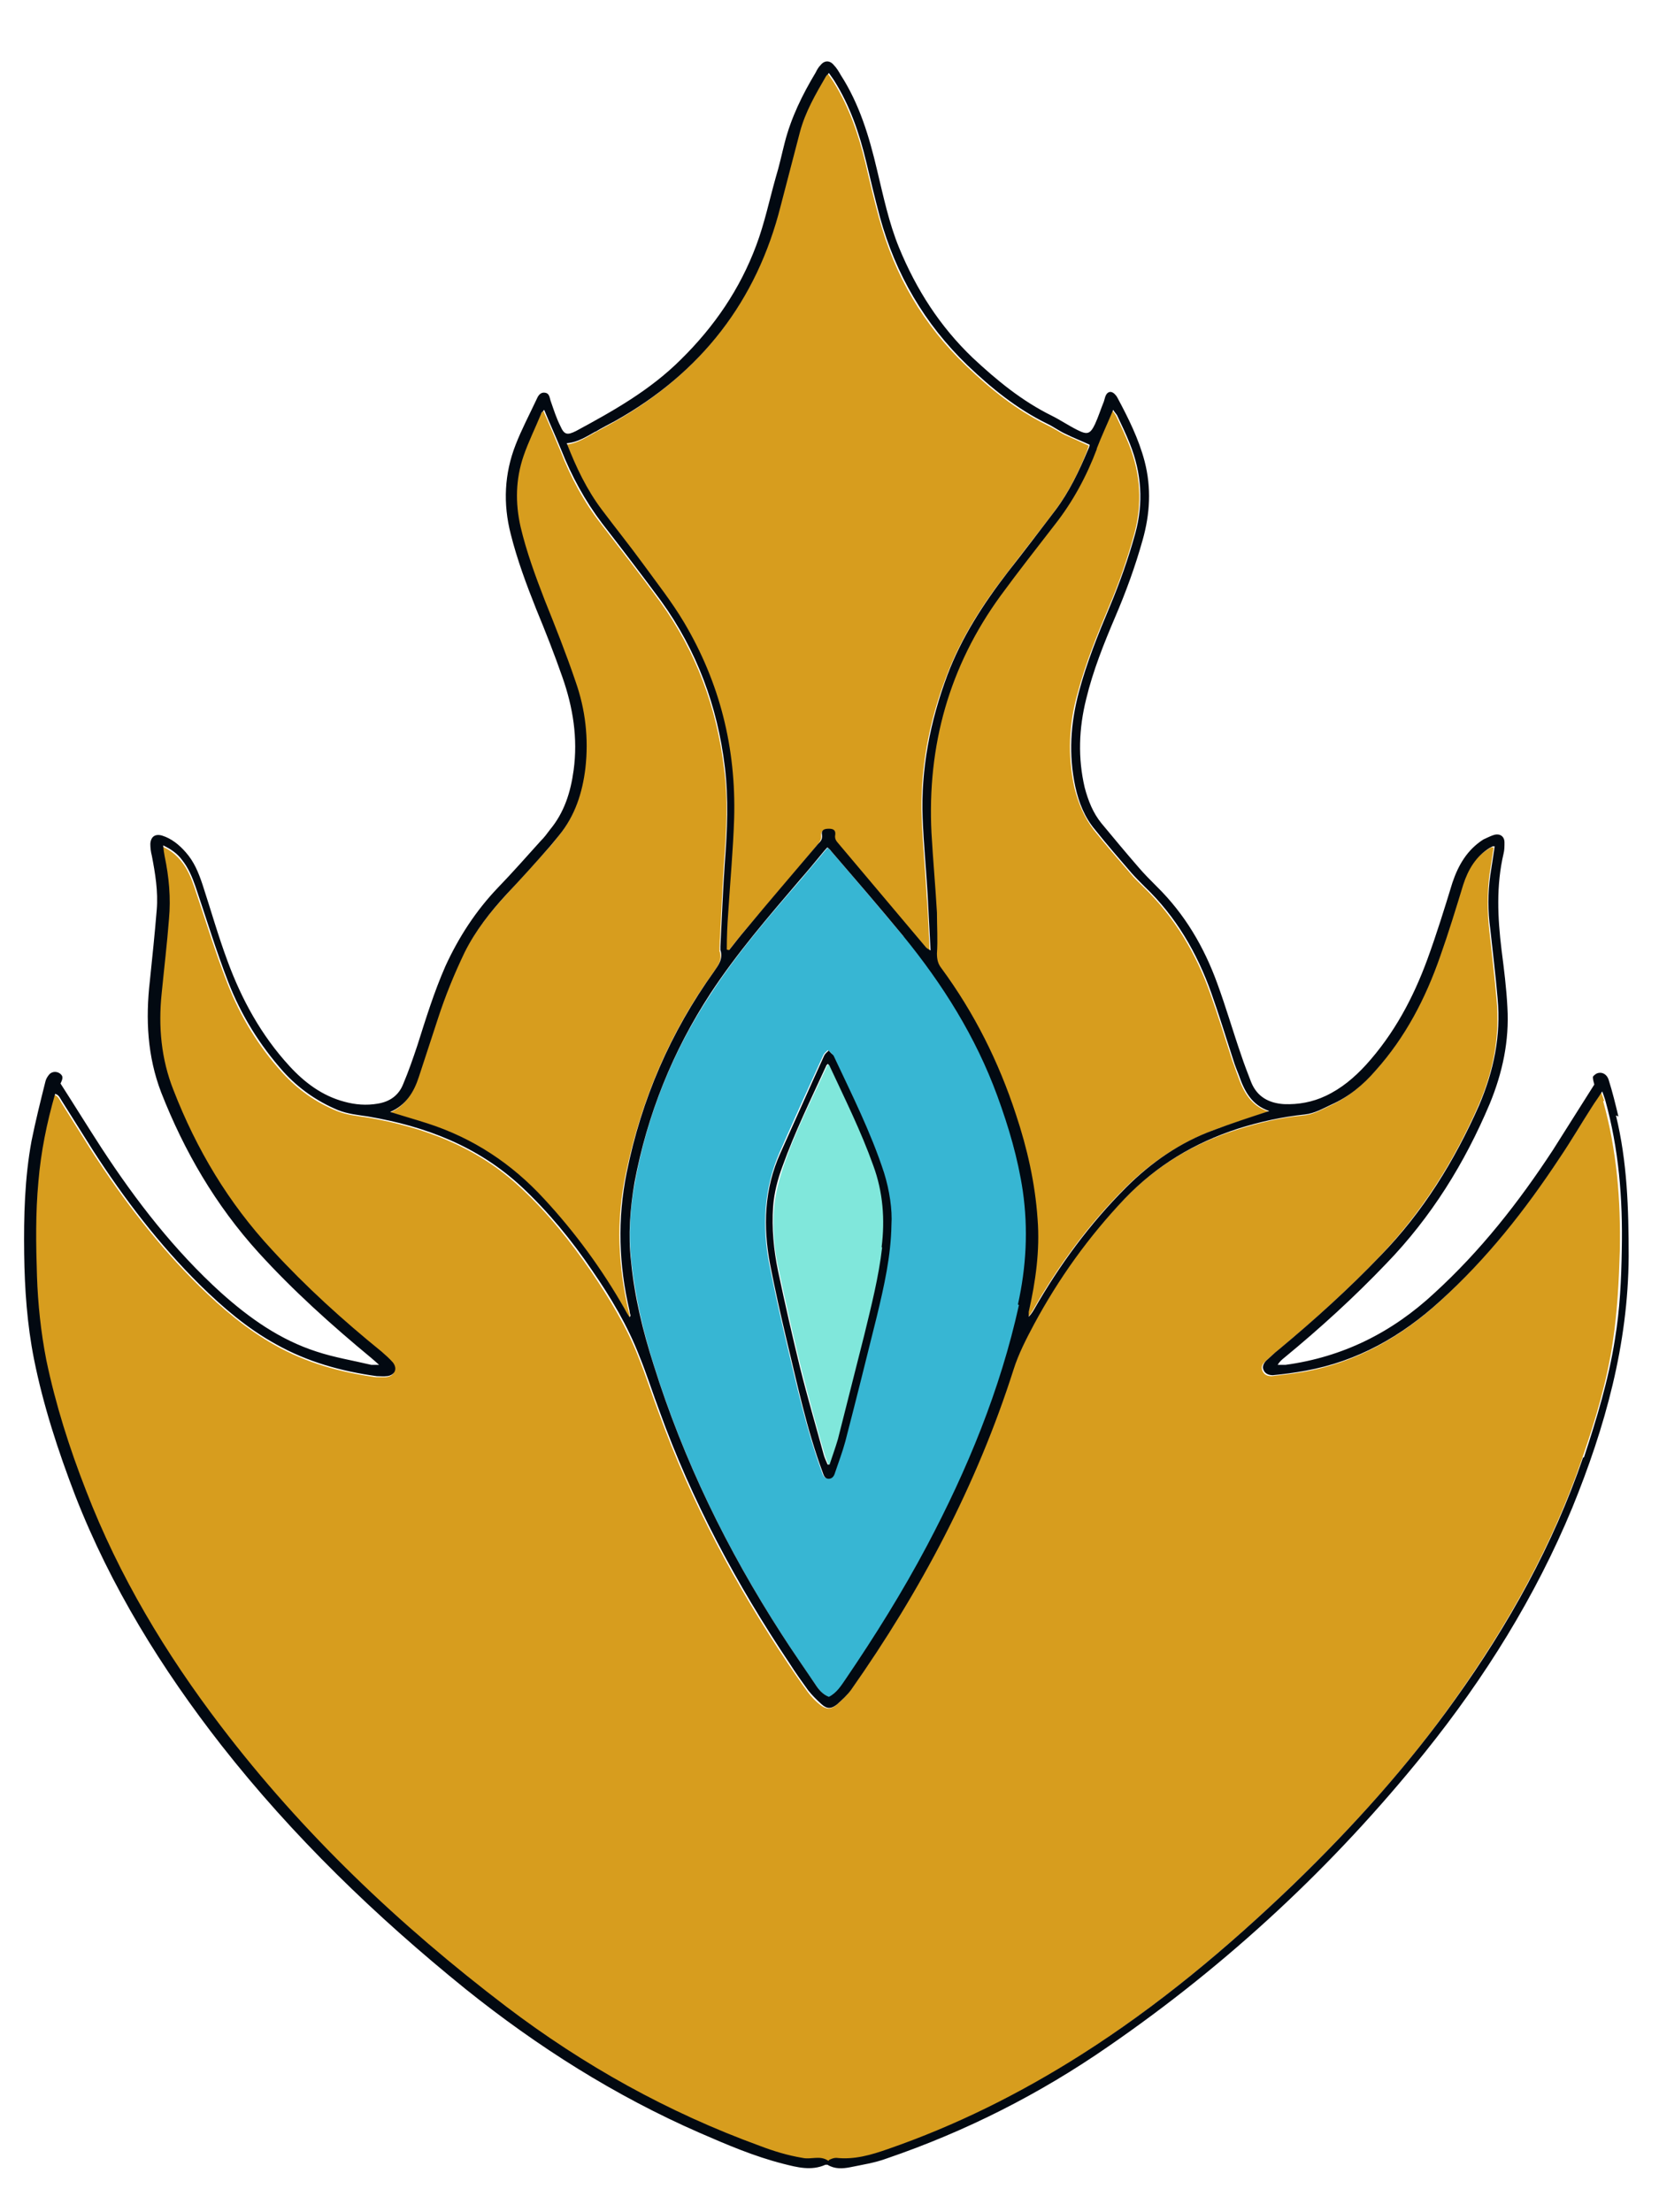 <svg width="21" height="28" viewBox="0 0 21 28" fill="none" xmlns="http://www.w3.org/2000/svg">
<path d="M20.305 13.932C20.305 13.932 20.287 13.876 20.268 13.826C20.218 13.901 20.175 13.963 20.138 14.025C20.001 14.243 19.87 14.46 19.727 14.671C19.292 15.33 18.801 15.945 18.217 16.48C17.726 16.927 17.167 17.244 16.508 17.363C16.371 17.387 16.235 17.4 16.098 17.418C16.048 17.418 16.005 17.406 15.98 17.35C15.961 17.3 15.98 17.263 16.017 17.232C16.067 17.182 16.117 17.139 16.172 17.095C16.62 16.722 17.055 16.331 17.459 15.908C17.994 15.349 18.398 14.709 18.708 14.006C18.901 13.571 18.988 13.124 18.944 12.652C18.919 12.36 18.882 12.061 18.851 11.769C18.826 11.545 18.826 11.315 18.851 11.092C18.87 10.967 18.889 10.849 18.907 10.725C18.889 10.725 18.882 10.725 18.882 10.725C18.87 10.725 18.857 10.737 18.845 10.744C18.665 10.849 18.565 11.017 18.509 11.21C18.416 11.514 18.323 11.813 18.217 12.117C18.031 12.652 17.776 13.143 17.397 13.565C17.235 13.745 17.055 13.895 16.837 13.994C16.732 14.044 16.626 14.106 16.502 14.118C16.216 14.143 15.936 14.211 15.657 14.299C15.104 14.473 14.619 14.765 14.221 15.187C13.767 15.66 13.382 16.188 13.078 16.772C12.978 16.959 12.885 17.151 12.816 17.35C12.344 18.811 11.636 20.153 10.759 21.402C10.71 21.471 10.647 21.526 10.585 21.582C10.517 21.638 10.461 21.638 10.386 21.582C10.324 21.533 10.268 21.477 10.219 21.408C10.138 21.297 10.057 21.178 9.982 21.067C9.311 20.066 8.746 19.009 8.335 17.872C8.248 17.642 8.174 17.406 8.081 17.176C7.932 16.791 7.714 16.436 7.484 16.095C7.223 15.716 6.937 15.355 6.595 15.038C6.048 14.522 5.377 14.268 4.644 14.143C4.513 14.124 4.389 14.112 4.265 14.062C3.991 13.95 3.768 13.789 3.575 13.578C3.27 13.242 3.04 12.863 2.879 12.447C2.723 12.049 2.599 11.639 2.462 11.235C2.419 11.11 2.375 10.998 2.288 10.893C2.226 10.818 2.158 10.762 2.052 10.713C2.058 10.768 2.065 10.812 2.071 10.849C2.127 11.11 2.152 11.377 2.127 11.645C2.102 11.962 2.065 12.279 2.034 12.589C1.99 13.006 2.034 13.416 2.183 13.808C2.475 14.56 2.879 15.243 3.432 15.834C3.861 16.3 4.333 16.722 4.818 17.12C4.868 17.164 4.917 17.207 4.961 17.257C5.023 17.338 4.992 17.418 4.886 17.431C4.843 17.431 4.799 17.431 4.756 17.431C4.308 17.369 3.879 17.251 3.482 17.027C3.127 16.828 2.817 16.567 2.525 16.281C2.002 15.765 1.561 15.187 1.163 14.572C1.033 14.367 0.902 14.156 0.772 13.95C0.753 13.919 0.735 13.87 0.685 13.857C0.579 14.224 0.511 14.591 0.474 14.97C0.436 15.367 0.443 15.765 0.455 16.163C0.467 16.523 0.505 16.878 0.573 17.226C0.685 17.791 0.865 18.338 1.076 18.879C1.493 19.96 2.089 20.942 2.786 21.862C3.817 23.217 5.042 24.385 6.396 25.411C7.378 26.157 8.441 26.747 9.597 27.17C9.777 27.238 9.958 27.294 10.144 27.325C10.256 27.344 10.374 27.288 10.473 27.362C10.473 27.362 10.492 27.35 10.498 27.344C10.523 27.337 10.548 27.325 10.573 27.325C10.803 27.35 11.014 27.282 11.225 27.213C12.083 26.915 12.891 26.517 13.662 26.026C14.637 25.405 15.526 24.665 16.359 23.863C17.105 23.142 17.801 22.378 18.404 21.526C19.081 20.576 19.647 19.569 20.026 18.463C20.194 17.978 20.343 17.481 20.417 16.971C20.473 16.598 20.492 16.219 20.504 15.834C20.517 15.194 20.467 14.56 20.293 13.938L20.305 13.932Z" fill="#D79D1E"/>
<path d="M8.126 7.145C8.306 7.387 8.492 7.63 8.648 7.891C9.102 8.655 9.313 9.482 9.282 10.371C9.269 10.768 9.232 11.166 9.207 11.564C9.201 11.719 9.195 11.875 9.189 12.03C9.201 12.03 9.207 12.03 9.22 12.036C9.288 11.949 9.356 11.862 9.425 11.781C9.729 11.421 10.04 11.06 10.345 10.694C10.369 10.663 10.4 10.632 10.394 10.582C10.388 10.52 10.419 10.501 10.481 10.501C10.537 10.501 10.575 10.526 10.562 10.576C10.55 10.632 10.581 10.663 10.612 10.7C10.978 11.135 11.345 11.57 11.712 12.005C11.724 12.018 11.737 12.024 11.768 12.042C11.755 11.794 11.749 11.564 11.73 11.334C11.712 11.011 11.681 10.694 11.668 10.371C11.643 9.749 11.755 9.146 11.979 8.562C12.159 8.083 12.433 7.655 12.743 7.257C12.942 6.996 13.148 6.735 13.346 6.474C13.52 6.244 13.651 5.983 13.757 5.716C13.769 5.684 13.775 5.653 13.781 5.641C13.676 5.591 13.576 5.548 13.477 5.504C13.396 5.461 13.322 5.411 13.241 5.374C12.862 5.187 12.538 4.926 12.234 4.634C11.687 4.112 11.326 3.491 11.128 2.763C11.065 2.534 11.009 2.297 10.954 2.061C10.867 1.701 10.748 1.353 10.55 1.036C10.531 1.005 10.506 0.974 10.481 0.936C10.463 0.955 10.45 0.967 10.444 0.98C10.313 1.204 10.183 1.427 10.115 1.682C10.034 1.993 9.953 2.304 9.872 2.614C9.568 3.826 8.859 4.727 7.772 5.343C7.691 5.386 7.604 5.436 7.523 5.479C7.411 5.542 7.299 5.616 7.156 5.629C7.274 5.933 7.411 6.219 7.604 6.474C7.772 6.704 7.952 6.921 8.12 7.151L8.126 7.145Z" fill="#D79D1E"/>
<path d="M11.435 11.85C11.136 11.489 10.832 11.135 10.527 10.781C10.515 10.762 10.496 10.75 10.478 10.731C10.447 10.762 10.422 10.793 10.397 10.824C10.31 10.93 10.217 11.036 10.13 11.141C9.732 11.601 9.334 12.061 8.999 12.577C8.514 13.31 8.191 14.112 8.035 14.976C7.973 15.305 7.955 15.635 7.992 15.97C8.042 16.418 8.141 16.853 8.278 17.282C8.657 18.494 9.21 19.625 9.9 20.694C10.037 20.905 10.179 21.116 10.322 21.321C10.366 21.39 10.416 21.452 10.496 21.483C10.596 21.433 10.652 21.346 10.708 21.259C11.081 20.712 11.435 20.153 11.739 19.569C12.249 18.599 12.665 17.592 12.902 16.523C13.007 16.045 13.032 15.572 12.964 15.088C12.902 14.671 12.784 14.274 12.641 13.882C12.367 13.13 11.951 12.465 11.447 11.856L11.435 11.85ZM11.087 16.66C10.956 17.188 10.826 17.717 10.689 18.239C10.652 18.375 10.602 18.5 10.559 18.637C10.546 18.68 10.521 18.711 10.478 18.711C10.434 18.711 10.416 18.674 10.403 18.63C10.204 18.083 10.08 17.512 9.943 16.94C9.869 16.629 9.8 16.312 9.738 16.001C9.645 15.517 9.67 15.044 9.869 14.584C10.049 14.174 10.235 13.764 10.422 13.354C10.434 13.329 10.459 13.31 10.478 13.292C10.496 13.31 10.527 13.323 10.534 13.348C10.764 13.838 11.012 14.317 11.174 14.833C11.242 15.05 11.28 15.293 11.267 15.492C11.261 15.889 11.174 16.275 11.081 16.654L11.087 16.66Z" fill="#37B6D3"/>
<path d="M6.877 15.187C7.269 15.61 7.611 16.076 7.897 16.579C7.915 16.61 7.94 16.648 7.959 16.685C7.965 16.672 7.971 16.666 7.971 16.66C7.971 16.641 7.965 16.623 7.959 16.604C7.822 16.026 7.797 15.442 7.921 14.858C8.114 13.932 8.475 13.074 9.028 12.31C9.09 12.223 9.146 12.148 9.108 12.036C9.108 12.024 9.108 12.005 9.108 11.993C9.127 11.638 9.14 11.284 9.164 10.93C9.195 10.526 9.22 10.122 9.164 9.718C9.071 8.954 8.81 8.245 8.356 7.617C8.114 7.282 7.859 6.959 7.611 6.635C7.393 6.356 7.225 6.045 7.095 5.709C7.026 5.542 6.958 5.38 6.877 5.2C6.859 5.225 6.846 5.237 6.84 5.249C6.765 5.43 6.678 5.597 6.616 5.784C6.517 6.076 6.511 6.381 6.579 6.679C6.654 6.996 6.765 7.3 6.883 7.605C7.02 7.947 7.157 8.289 7.275 8.637C7.393 8.991 7.443 9.357 7.399 9.737C7.362 10.054 7.269 10.339 7.064 10.588C7.026 10.632 6.995 10.681 6.952 10.725C6.765 10.93 6.585 11.129 6.399 11.334C6.194 11.558 6.007 11.794 5.87 12.067C5.74 12.335 5.622 12.614 5.535 12.9C5.454 13.149 5.373 13.391 5.292 13.64C5.224 13.838 5.125 14.006 4.926 14.087V14.093C5.081 14.143 5.237 14.187 5.392 14.236C5.97 14.423 6.461 14.746 6.871 15.193L6.877 15.187Z" fill="#D79D1E"/>
<path d="M12.654 7.543C12.002 8.438 11.716 9.444 11.778 10.551C11.796 10.886 11.828 11.222 11.846 11.557C11.859 11.732 11.865 11.899 11.846 12.073C11.846 12.148 11.859 12.204 11.902 12.26C12.319 12.825 12.629 13.447 12.847 14.112C12.99 14.541 13.089 14.982 13.12 15.436C13.145 15.833 13.089 16.225 13.008 16.61C13.008 16.629 13.008 16.654 13.008 16.672C13.04 16.641 13.058 16.61 13.077 16.579C13.4 16.014 13.779 15.498 14.239 15.038C14.556 14.721 14.923 14.472 15.345 14.311C15.575 14.224 15.805 14.155 16.054 14.068C15.83 13.994 15.737 13.813 15.668 13.615C15.643 13.553 15.625 13.49 15.6 13.428C15.507 13.142 15.42 12.856 15.32 12.577C15.14 12.067 14.867 11.607 14.475 11.228C14.419 11.172 14.363 11.122 14.313 11.06C14.158 10.88 13.997 10.694 13.847 10.507C13.723 10.345 13.649 10.165 13.599 9.966C13.512 9.562 13.53 9.158 13.642 8.767C13.742 8.394 13.885 8.04 14.034 7.686C14.164 7.381 14.27 7.076 14.357 6.76C14.463 6.374 14.438 5.995 14.289 5.622C14.239 5.498 14.183 5.38 14.127 5.262C14.115 5.243 14.102 5.224 14.077 5.193C14.003 5.367 13.928 5.529 13.866 5.691C13.729 6.039 13.555 6.356 13.332 6.654C13.102 6.952 12.866 7.244 12.648 7.549L12.654 7.543Z" fill="#D79D1E"/>
<path d="M10.513 13.49C10.513 13.49 10.501 13.472 10.495 13.466C10.488 13.472 10.476 13.484 10.47 13.49C10.277 13.913 10.066 14.323 9.917 14.764C9.861 14.932 9.817 15.1 9.799 15.274C9.774 15.548 9.799 15.821 9.861 16.088C9.948 16.498 10.041 16.909 10.14 17.313C10.234 17.679 10.333 18.046 10.439 18.413C10.451 18.456 10.47 18.494 10.488 18.537C10.495 18.537 10.501 18.537 10.513 18.537C10.551 18.431 10.588 18.326 10.619 18.214C10.731 17.773 10.843 17.331 10.955 16.89C11.048 16.523 11.135 16.163 11.178 15.79C11.222 15.436 11.197 15.094 11.073 14.758C10.917 14.323 10.712 13.913 10.52 13.497L10.513 13.49Z" fill="#80E7DB"/>
<path d="M20.486 14.131C20.449 13.975 20.411 13.82 20.362 13.665C20.337 13.59 20.268 13.559 20.206 13.59C20.188 13.602 20.163 13.621 20.163 13.633C20.163 13.665 20.175 13.702 20.181 13.727C20.007 14 19.833 14.28 19.659 14.553C19.224 15.218 18.74 15.834 18.155 16.368C17.621 16.865 16.999 17.176 16.272 17.275C16.241 17.275 16.204 17.275 16.173 17.275C16.198 17.232 16.229 17.207 16.26 17.182C16.713 16.809 17.142 16.418 17.546 15.995C18.118 15.405 18.541 14.721 18.858 13.969C19.019 13.578 19.106 13.174 19.081 12.751C19.069 12.508 19.038 12.266 19.007 12.024C18.957 11.614 18.938 11.21 19.032 10.806C19.044 10.762 19.044 10.712 19.044 10.663C19.044 10.582 18.982 10.545 18.907 10.569C18.864 10.582 18.82 10.607 18.777 10.625C18.572 10.756 18.46 10.949 18.385 11.172C18.286 11.495 18.186 11.819 18.068 12.142C17.888 12.633 17.646 13.086 17.291 13.478C17.142 13.64 16.981 13.776 16.782 13.87C16.614 13.95 16.434 13.982 16.254 13.975C16.061 13.963 15.912 13.882 15.837 13.696C15.794 13.584 15.75 13.472 15.713 13.36C15.607 13.055 15.52 12.751 15.408 12.446C15.241 11.986 14.998 11.57 14.644 11.222C14.563 11.141 14.482 11.06 14.408 10.973C14.252 10.793 14.097 10.607 13.942 10.42C13.836 10.29 13.774 10.134 13.73 9.967C13.643 9.594 13.656 9.221 13.749 8.848C13.836 8.487 13.973 8.146 14.116 7.81C14.252 7.493 14.37 7.17 14.464 6.834C14.557 6.505 14.576 6.176 14.489 5.84C14.414 5.554 14.283 5.293 14.147 5.038C14.14 5.026 14.134 5.013 14.122 5.001C14.072 4.939 14.016 4.951 13.991 5.02C13.985 5.038 13.979 5.063 13.973 5.082C13.935 5.175 13.904 5.274 13.861 5.368C13.799 5.498 13.761 5.504 13.637 5.442C13.525 5.386 13.426 5.318 13.314 5.262C12.935 5.075 12.618 4.814 12.313 4.529C11.897 4.131 11.599 3.665 11.381 3.136C11.251 2.819 11.182 2.484 11.101 2.148C11.002 1.726 10.878 1.315 10.642 0.949C10.617 0.905 10.592 0.862 10.555 0.824C10.505 0.762 10.436 0.762 10.387 0.824C10.362 0.849 10.343 0.88 10.325 0.918C10.157 1.197 10.014 1.489 9.933 1.806C9.896 1.949 9.865 2.099 9.821 2.241C9.74 2.527 9.678 2.826 9.573 3.105C9.367 3.658 9.044 4.131 8.622 4.547C8.23 4.939 7.764 5.2 7.292 5.455C7.18 5.511 7.142 5.504 7.093 5.392C7.043 5.293 7.012 5.194 6.975 5.088C6.956 5.044 6.962 4.976 6.894 4.97C6.832 4.964 6.807 5.02 6.788 5.063C6.701 5.249 6.602 5.436 6.527 5.629C6.384 5.995 6.366 6.374 6.465 6.76C6.546 7.083 6.664 7.4 6.788 7.711C6.906 7.996 7.018 8.282 7.118 8.568C7.254 8.954 7.316 9.345 7.261 9.749C7.223 10.029 7.142 10.284 6.962 10.501C6.925 10.551 6.888 10.601 6.844 10.644C6.664 10.843 6.49 11.042 6.303 11.235C6.024 11.527 5.806 11.862 5.638 12.229C5.496 12.552 5.39 12.894 5.284 13.229C5.228 13.397 5.172 13.559 5.104 13.72C5.048 13.863 4.936 13.944 4.781 13.969C4.638 13.994 4.495 13.982 4.358 13.944C4.079 13.87 3.855 13.702 3.662 13.491C3.308 13.105 3.059 12.652 2.879 12.161C2.761 11.844 2.668 11.514 2.562 11.191C2.512 11.042 2.456 10.905 2.351 10.787C2.27 10.694 2.171 10.613 2.052 10.576C1.965 10.551 1.909 10.588 1.903 10.681C1.903 10.731 1.909 10.781 1.922 10.831C1.965 11.054 2.003 11.284 1.984 11.514C1.959 11.819 1.928 12.117 1.897 12.415C1.841 12.9 1.866 13.372 2.04 13.826C2.332 14.572 2.73 15.255 3.271 15.852C3.712 16.337 4.197 16.772 4.7 17.188C4.731 17.213 4.756 17.238 4.799 17.275C4.75 17.275 4.725 17.275 4.7 17.275C4.47 17.22 4.234 17.182 4.01 17.108C3.544 16.958 3.159 16.685 2.798 16.362C2.208 15.827 1.723 15.2 1.288 14.535C1.114 14.267 0.946 13.994 0.766 13.714C0.803 13.64 0.797 13.615 0.754 13.584C0.704 13.553 0.642 13.565 0.611 13.615C0.592 13.64 0.58 13.665 0.573 13.696C0.511 13.944 0.449 14.193 0.399 14.441C0.312 14.914 0.3 15.392 0.306 15.871C0.312 16.318 0.343 16.76 0.43 17.201C0.548 17.791 0.735 18.363 0.952 18.929C1.4 20.078 2.046 21.122 2.804 22.092C3.706 23.242 4.756 24.255 5.893 25.175C6.807 25.908 7.789 26.529 8.858 26.996C9.2 27.145 9.548 27.294 9.914 27.387C10.088 27.431 10.269 27.48 10.449 27.399C10.455 27.399 10.467 27.399 10.474 27.399C10.567 27.456 10.666 27.449 10.76 27.431C10.915 27.399 11.076 27.375 11.226 27.319C12.226 26.977 13.159 26.505 14.029 25.902C15.545 24.858 16.881 23.615 18.037 22.179C18.796 21.234 19.436 20.209 19.902 19.084C20.318 18.065 20.61 17.014 20.616 15.902C20.616 15.299 20.598 14.702 20.455 14.118L20.486 14.131ZM13.88 5.685C13.942 5.523 14.016 5.368 14.091 5.187C14.109 5.218 14.128 5.237 14.14 5.256C14.196 5.374 14.252 5.492 14.302 5.616C14.451 5.989 14.476 6.368 14.37 6.753C14.283 7.07 14.172 7.381 14.047 7.68C13.898 8.034 13.755 8.388 13.656 8.761C13.55 9.159 13.525 9.556 13.612 9.96C13.656 10.159 13.73 10.346 13.861 10.501C14.01 10.688 14.172 10.874 14.327 11.054C14.377 11.11 14.433 11.166 14.489 11.222C14.886 11.601 15.153 12.061 15.334 12.571C15.433 12.85 15.52 13.136 15.613 13.422C15.632 13.484 15.657 13.546 15.682 13.609C15.75 13.807 15.843 13.988 16.067 14.062C15.819 14.143 15.589 14.218 15.359 14.305C14.936 14.46 14.569 14.715 14.252 15.032C13.793 15.492 13.413 16.008 13.09 16.573C13.072 16.604 13.053 16.635 13.022 16.666C13.022 16.648 13.022 16.623 13.022 16.604C13.109 16.219 13.165 15.827 13.134 15.43C13.103 14.976 13.003 14.535 12.86 14.106C12.643 13.441 12.332 12.819 11.916 12.254C11.872 12.198 11.86 12.142 11.86 12.067C11.872 11.899 11.86 11.725 11.86 11.551C11.841 11.216 11.81 10.88 11.791 10.545C11.735 9.438 12.015 8.432 12.668 7.537C12.891 7.232 13.121 6.94 13.351 6.642C13.581 6.35 13.755 6.026 13.886 5.678L13.88 5.685ZM12.898 16.517C12.661 17.592 12.245 18.599 11.735 19.562C11.425 20.147 11.076 20.706 10.704 21.253C10.648 21.334 10.592 21.427 10.492 21.477C10.412 21.446 10.362 21.384 10.318 21.315C10.175 21.104 10.032 20.899 9.896 20.687C9.206 19.618 8.653 18.487 8.274 17.275C8.137 16.847 8.031 16.412 7.988 15.964C7.95 15.635 7.975 15.299 8.031 14.97C8.193 14.106 8.516 13.304 8.995 12.571C9.33 12.061 9.728 11.601 10.126 11.135C10.219 11.029 10.306 10.924 10.393 10.818C10.418 10.787 10.443 10.756 10.474 10.725C10.492 10.743 10.511 10.756 10.523 10.775C10.828 11.129 11.133 11.483 11.431 11.844C11.934 12.459 12.351 13.124 12.624 13.87C12.767 14.261 12.885 14.659 12.947 15.075C13.016 15.56 12.991 16.032 12.885 16.511L12.898 16.517ZM7.534 5.467C7.615 5.417 7.702 5.374 7.783 5.33C8.87 4.721 9.579 3.814 9.883 2.602C9.964 2.291 10.045 1.98 10.126 1.67C10.194 1.415 10.325 1.191 10.455 0.967C10.461 0.955 10.474 0.949 10.492 0.924C10.517 0.961 10.542 0.992 10.561 1.023C10.76 1.34 10.878 1.688 10.965 2.049C11.021 2.285 11.076 2.515 11.139 2.751C11.338 3.472 11.704 4.1 12.245 4.622C12.55 4.914 12.873 5.175 13.252 5.361C13.333 5.399 13.407 5.455 13.488 5.492C13.587 5.542 13.687 5.579 13.793 5.629C13.793 5.647 13.78 5.678 13.768 5.703C13.656 5.97 13.531 6.231 13.357 6.461C13.159 6.722 12.96 6.983 12.755 7.244C12.444 7.648 12.17 8.071 11.99 8.55C11.773 9.134 11.655 9.737 11.679 10.358C11.692 10.681 11.723 10.998 11.742 11.322C11.754 11.551 11.766 11.781 11.779 12.03C11.748 12.011 11.735 12.005 11.723 11.993C11.356 11.558 10.989 11.123 10.623 10.688C10.592 10.65 10.561 10.625 10.573 10.563C10.579 10.507 10.548 10.489 10.492 10.489C10.43 10.489 10.393 10.507 10.405 10.569C10.412 10.625 10.387 10.65 10.356 10.681C10.051 11.042 9.74 11.402 9.436 11.769C9.367 11.85 9.299 11.937 9.231 12.024C9.218 12.024 9.212 12.024 9.2 12.018C9.2 11.862 9.206 11.707 9.218 11.551C9.243 11.154 9.28 10.756 9.293 10.358C9.318 9.469 9.113 8.643 8.659 7.878C8.504 7.617 8.317 7.381 8.137 7.133C7.969 6.903 7.789 6.679 7.621 6.455C7.428 6.2 7.292 5.914 7.174 5.61C7.316 5.598 7.428 5.523 7.54 5.461L7.534 5.467ZM4.936 14.075C5.141 13.988 5.241 13.82 5.303 13.627C5.384 13.379 5.464 13.136 5.545 12.888C5.638 12.602 5.75 12.328 5.881 12.055C6.018 11.781 6.204 11.545 6.409 11.322C6.596 11.123 6.782 10.918 6.962 10.712C7 10.669 7.037 10.619 7.074 10.576C7.279 10.327 7.372 10.035 7.41 9.724C7.453 9.345 7.41 8.978 7.285 8.624C7.167 8.276 7.031 7.934 6.894 7.593C6.776 7.288 6.664 6.983 6.589 6.666C6.521 6.362 6.527 6.064 6.627 5.772C6.689 5.591 6.776 5.417 6.85 5.237C6.85 5.225 6.863 5.218 6.888 5.187C6.962 5.368 7.037 5.529 7.105 5.697C7.236 6.026 7.404 6.337 7.621 6.623C7.876 6.952 8.124 7.276 8.367 7.605C8.821 8.233 9.082 8.941 9.175 9.706C9.224 10.11 9.206 10.514 9.175 10.918C9.15 11.272 9.137 11.626 9.119 11.98C9.119 11.993 9.119 12.011 9.119 12.024C9.156 12.136 9.094 12.216 9.038 12.297C8.485 13.068 8.118 13.919 7.932 14.845C7.814 15.43 7.832 16.014 7.969 16.592C7.969 16.61 7.975 16.629 7.981 16.648C7.981 16.648 7.981 16.66 7.969 16.672C7.944 16.635 7.926 16.604 7.907 16.567C7.621 16.064 7.279 15.597 6.888 15.175C6.477 14.727 5.987 14.404 5.409 14.218C5.253 14.168 5.098 14.124 4.942 14.075V14.069L4.936 14.075ZM20.038 18.45C19.659 19.556 19.094 20.569 18.416 21.514C17.814 22.359 17.117 23.13 16.372 23.851C15.539 24.652 14.656 25.392 13.674 26.014C12.91 26.498 12.102 26.902 11.238 27.201C11.027 27.275 10.816 27.337 10.586 27.312C10.561 27.312 10.536 27.319 10.511 27.331C10.499 27.331 10.486 27.35 10.486 27.35C10.38 27.275 10.269 27.337 10.157 27.312C9.97 27.281 9.79 27.226 9.61 27.157C8.454 26.735 7.391 26.144 6.409 25.398C5.054 24.367 3.83 23.204 2.798 21.85C2.096 20.93 1.506 19.948 1.089 18.866C0.878 18.326 0.704 17.779 0.586 17.213C0.517 16.859 0.48 16.505 0.468 16.151C0.455 15.753 0.449 15.355 0.486 14.957C0.517 14.584 0.592 14.211 0.698 13.845C0.747 13.857 0.76 13.901 0.785 13.938C0.915 14.143 1.046 14.354 1.176 14.559C1.574 15.175 2.015 15.753 2.537 16.269C2.829 16.555 3.134 16.816 3.494 17.014C3.892 17.238 4.321 17.356 4.768 17.418C4.812 17.418 4.855 17.424 4.899 17.418C4.998 17.406 5.036 17.325 4.973 17.244C4.93 17.195 4.88 17.151 4.831 17.108C4.34 16.71 3.873 16.287 3.445 15.821C2.891 15.225 2.487 14.547 2.195 13.795C2.04 13.403 2.003 12.993 2.046 12.577C2.077 12.26 2.115 11.943 2.139 11.632C2.164 11.365 2.139 11.098 2.084 10.837C2.077 10.799 2.071 10.762 2.065 10.7C2.171 10.75 2.245 10.806 2.301 10.88C2.382 10.98 2.432 11.098 2.475 11.222C2.612 11.626 2.736 12.036 2.891 12.434C3.053 12.85 3.289 13.229 3.588 13.565C3.78 13.776 4.01 13.938 4.277 14.05C4.402 14.1 4.532 14.112 4.657 14.131C5.39 14.255 6.055 14.51 6.608 15.026C6.944 15.342 7.236 15.697 7.497 16.082C7.733 16.424 7.944 16.778 8.093 17.163C8.187 17.393 8.261 17.63 8.348 17.86C8.758 18.997 9.324 20.053 9.995 21.054C10.07 21.172 10.15 21.284 10.231 21.396C10.281 21.458 10.337 21.514 10.399 21.57C10.467 21.632 10.523 21.632 10.598 21.57C10.66 21.514 10.722 21.458 10.772 21.39C11.655 20.134 12.363 18.798 12.829 17.337C12.891 17.139 12.991 16.946 13.09 16.76C13.401 16.182 13.78 15.653 14.234 15.175C14.638 14.752 15.116 14.466 15.669 14.286C15.943 14.199 16.223 14.137 16.515 14.106C16.639 14.093 16.745 14.031 16.85 13.982C17.074 13.882 17.254 13.733 17.41 13.553C17.789 13.13 18.044 12.639 18.23 12.105C18.336 11.806 18.429 11.502 18.522 11.197C18.584 11.005 18.684 10.837 18.858 10.731C18.87 10.725 18.883 10.719 18.895 10.712C18.895 10.712 18.901 10.712 18.92 10.712C18.901 10.837 18.883 10.961 18.864 11.079C18.833 11.303 18.833 11.533 18.864 11.757C18.895 12.049 18.932 12.341 18.957 12.639C19.001 13.111 18.907 13.559 18.721 13.994C18.41 14.696 18.012 15.342 17.472 15.896C17.068 16.318 16.633 16.71 16.185 17.083C16.129 17.126 16.08 17.176 16.03 17.22C15.999 17.25 15.974 17.294 15.993 17.337C16.011 17.387 16.061 17.406 16.111 17.406C16.247 17.393 16.384 17.375 16.521 17.35C17.18 17.232 17.739 16.915 18.23 16.467C18.82 15.933 19.305 15.318 19.74 14.659C19.883 14.448 20.014 14.224 20.15 14.012C20.188 13.95 20.231 13.895 20.281 13.814C20.299 13.857 20.306 13.888 20.318 13.919C20.492 14.541 20.542 15.175 20.529 15.815C20.523 16.194 20.505 16.573 20.442 16.952C20.362 17.462 20.212 17.953 20.051 18.444L20.038 18.45Z" fill="#020911"/>
<path d="M10.545 13.354C10.545 13.354 10.507 13.316 10.489 13.298C10.47 13.316 10.445 13.335 10.433 13.36C10.246 13.77 10.066 14.18 9.88 14.591C9.674 15.044 9.656 15.523 9.749 16.008C9.811 16.325 9.88 16.635 9.954 16.946C10.091 17.512 10.209 18.083 10.414 18.637C10.427 18.68 10.445 18.717 10.489 18.717C10.532 18.717 10.557 18.686 10.569 18.643C10.613 18.512 10.663 18.382 10.7 18.245C10.837 17.717 10.967 17.195 11.098 16.666C11.191 16.281 11.278 15.896 11.284 15.504C11.297 15.312 11.259 15.063 11.191 14.845C11.023 14.329 10.781 13.851 10.551 13.36L10.545 13.354ZM11.166 15.79C11.123 16.163 11.029 16.53 10.942 16.89C10.831 17.331 10.719 17.773 10.607 18.214C10.576 18.32 10.538 18.425 10.501 18.537C10.495 18.537 10.489 18.537 10.476 18.537C10.458 18.494 10.439 18.456 10.427 18.413C10.327 18.046 10.221 17.686 10.128 17.313C10.029 16.909 9.936 16.498 9.849 16.088C9.793 15.821 9.768 15.548 9.786 15.274C9.799 15.1 9.842 14.932 9.904 14.765C10.06 14.329 10.265 13.913 10.458 13.491C10.458 13.484 10.47 13.472 10.482 13.466C10.489 13.478 10.501 13.484 10.501 13.491C10.694 13.907 10.899 14.317 11.054 14.752C11.178 15.088 11.203 15.436 11.16 15.784L11.166 15.79Z" fill="#020911"/>
</svg>
